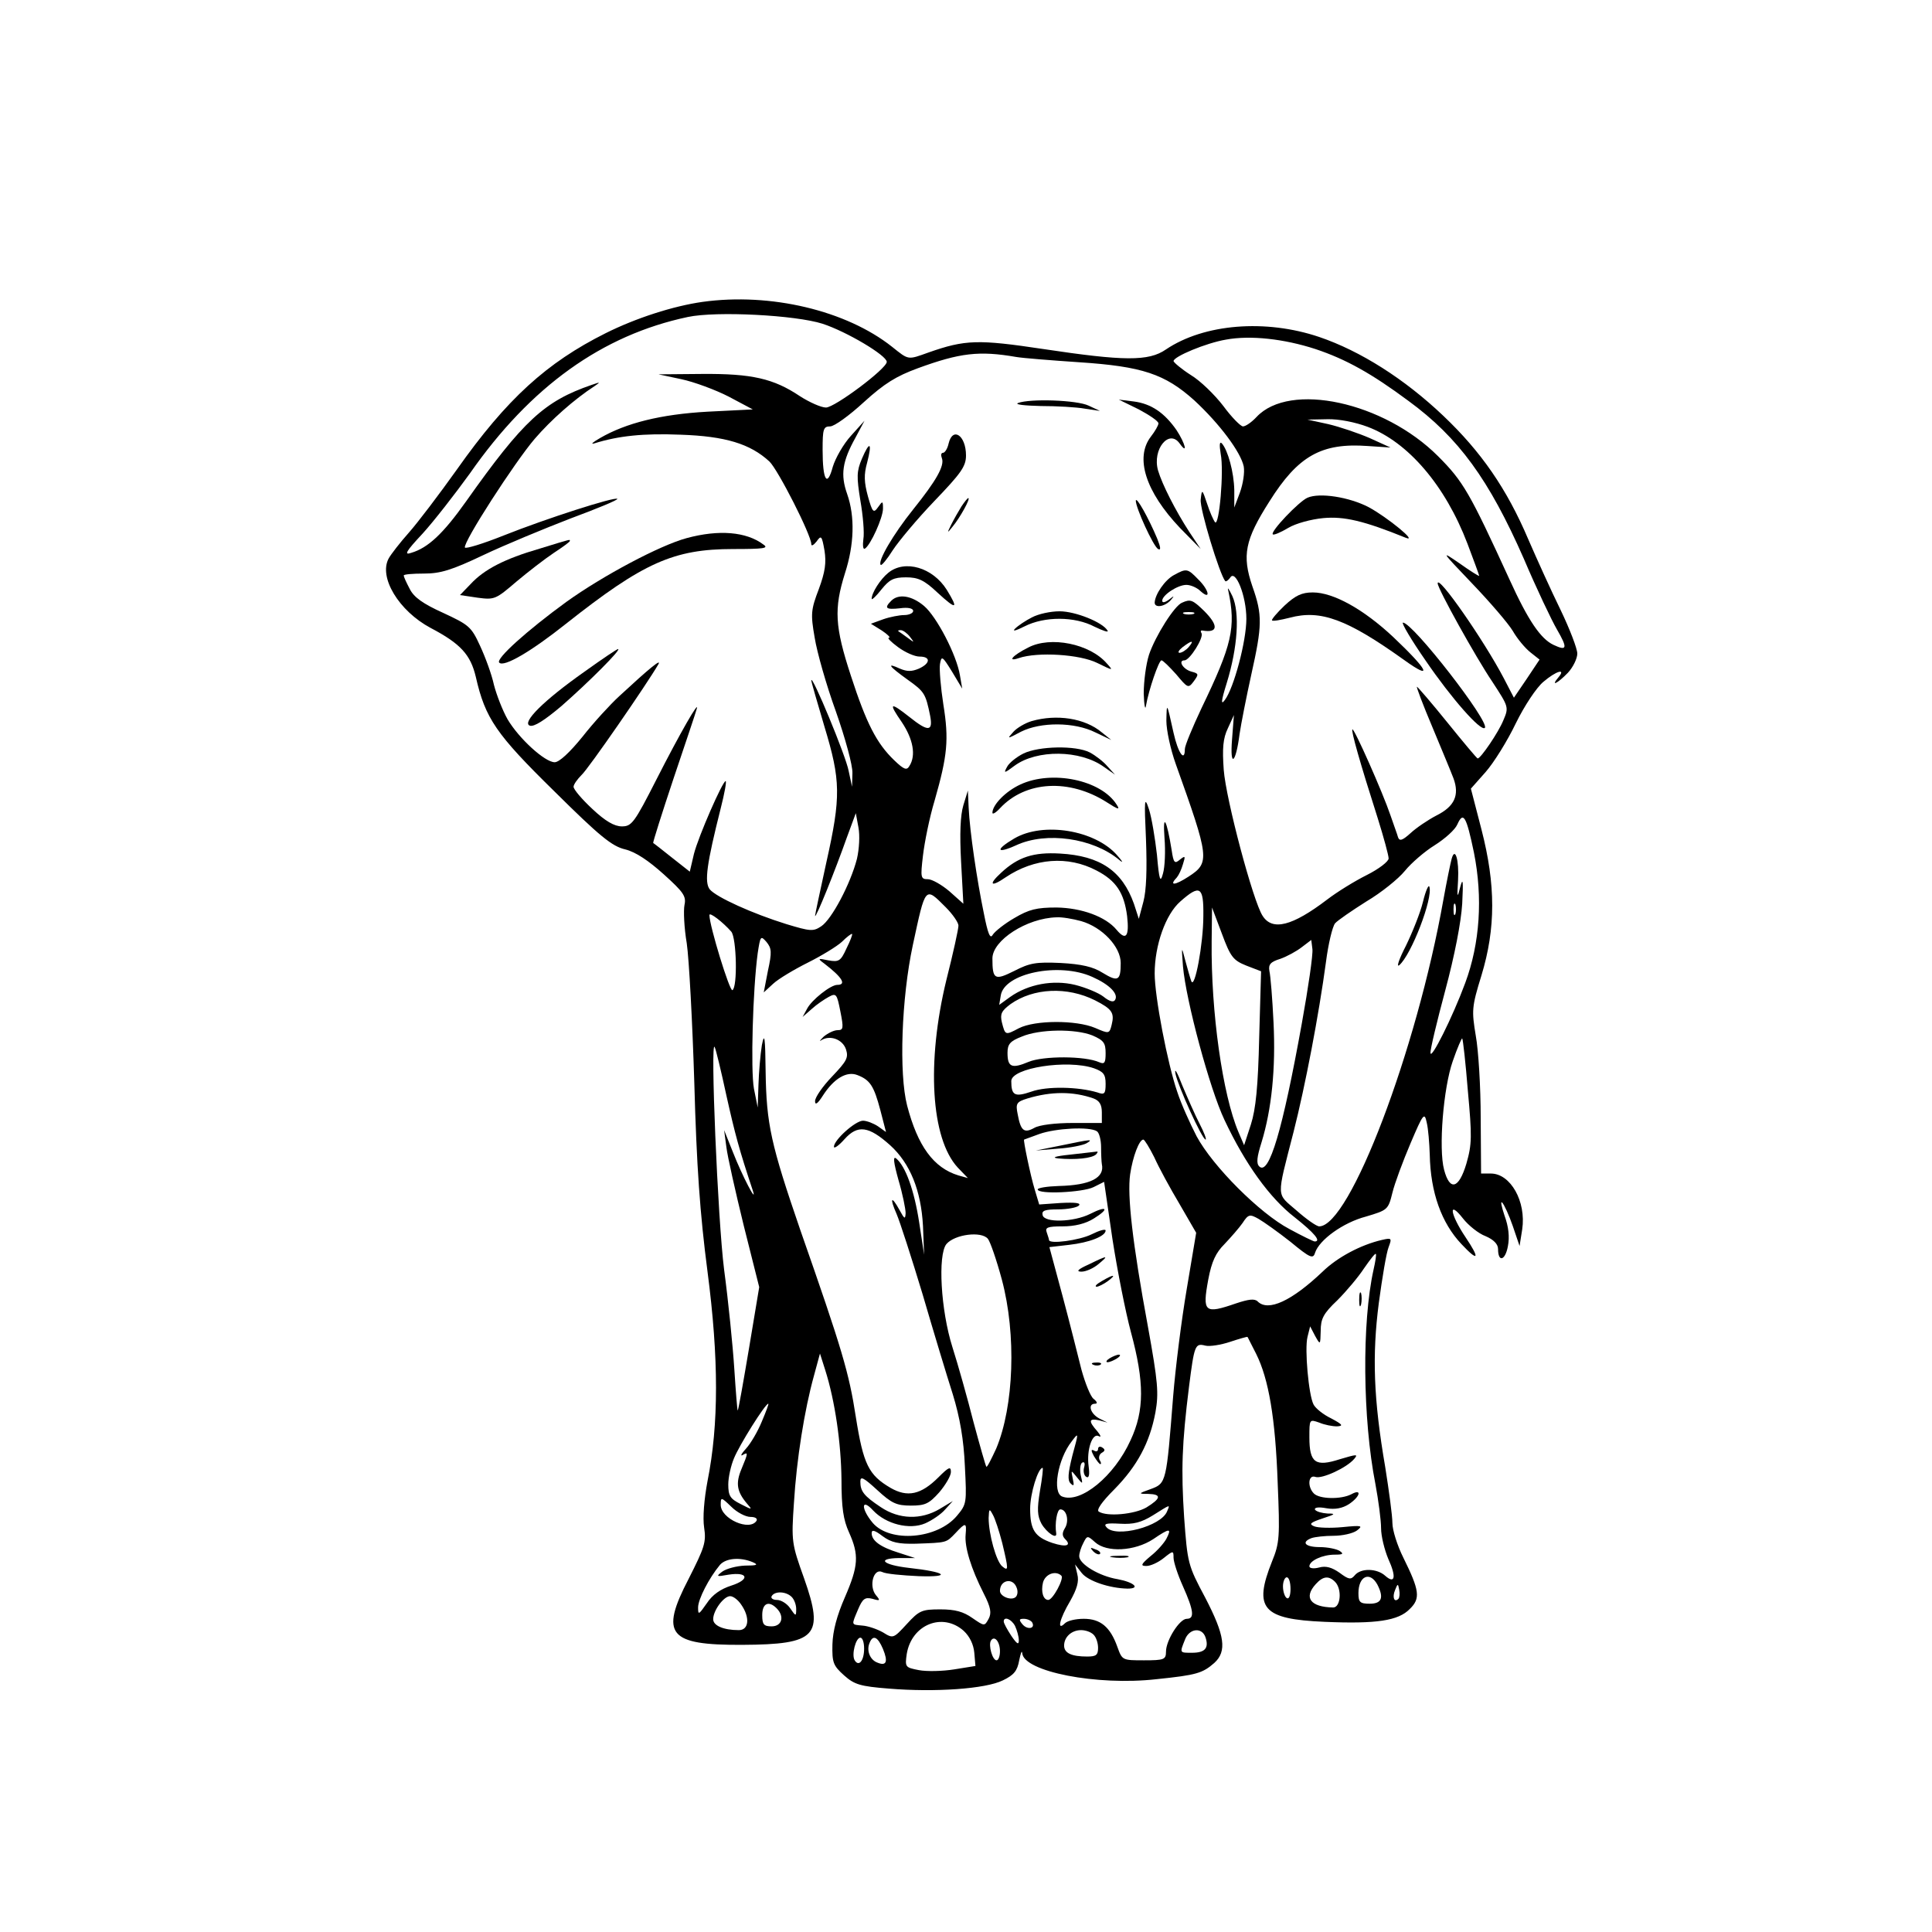 <?xml version="1.0" standalone="no"?>
<!DOCTYPE svg PUBLIC "-//W3C//DTD SVG 20010904//EN"
 "http://www.w3.org/TR/2001/REC-SVG-20010904/DTD/svg10.dtd">
<svg version="1.0" xmlns="http://www.w3.org/2000/svg"
 width="512pt" height="512pt" viewBox="0 0 512 512"
 preserveAspectRatio="xMidYMid meet">
<g transform="translate(0,512) scale(0.1,-0.1)"
fill="#000000" stroke="none">
<path d="M1862 4320 c-78 -11 -177 -43 -257 -83 -156 -78 -262 -174 -394 -361
-47 -66 -104 -141 -127 -167 -24 -27 -48 -58 -54 -69 -27 -50 27 -139 111
-184 80 -42 106 -71 120 -130 25 -110 54 -152 208 -303 120 -119 153 -146 188
-154 28 -7 62 -30 102 -66 52 -47 60 -58 55 -81 -3 -15 -1 -61 6 -102 6 -41
15 -208 20 -370 6 -219 15 -347 35 -500 30 -230 30 -405 0 -555 -9 -48 -13
-97 -9 -123 6 -39 1 -53 -41 -136 -77 -148 -53 -176 142 -175 197 1 218 23
164 176 -33 92 -34 98 -27 200 7 116 28 247 53 337 l16 59 14 -44 c26 -82 42
-194 43 -290 0 -75 5 -107 20 -140 27 -60 25 -89 -11 -172 -21 -48 -32 -89
-33 -125 -1 -48 2 -56 31 -82 27 -24 42 -29 119 -35 121 -10 256 -1 302 22 29
14 38 25 43 53 4 19 7 28 8 19 4 -49 198 -87 356 -69 107 11 122 16 153 43 34
31 28 73 -24 173 -46 86 -47 91 -56 214 -8 124 -6 193 13 345 14 110 16 116
43 109 12 -3 42 2 66 10 24 8 45 14 46 13 1 -1 11 -22 23 -45 33 -66 51 -170
57 -342 6 -143 5 -159 -15 -208 -50 -125 -25 -153 139 -160 138 -6 196 3 226
34 29 28 26 49 -17 136 -16 32 -29 73 -29 92 0 19 -9 85 -19 148 -31 180 -35
296 -17 435 9 67 20 133 26 148 9 24 8 25 -18 19 -56 -13 -118 -46 -157 -84
-81 -77 -144 -107 -172 -79 -8 8 -24 6 -57 -5 -84 -29 -90 -24 -74 63 9 48 20
71 43 94 17 18 39 43 48 56 15 23 19 24 42 11 14 -8 52 -35 85 -61 52 -43 60
-46 65 -29 11 34 74 80 135 96 57 17 59 18 70 63 6 25 28 84 48 131 34 80 37
83 43 55 4 -16 7 -55 8 -85 2 -100 31 -181 84 -237 45 -48 50 -40 11 18 -41
61 -47 101 -7 50 14 -18 41 -40 60 -47 21 -9 33 -21 33 -34 0 -36 19 -31 26 7
5 25 2 52 -9 82 -8 24 -11 39 -6 34 5 -5 18 -33 28 -62 l18 -53 7 44 c11 74
-31 148 -83 148 l-26 0 -1 148 c0 81 -6 179 -13 217 -11 67 -11 76 15 160 38
125 38 240 0 387 l-28 108 39 44 c22 25 58 83 80 129 23 47 55 95 73 110 34
29 61 37 40 12 -22 -26 -2 -16 25 12 14 15 25 38 25 51 0 13 -20 65 -44 115
-25 51 -63 135 -86 188 -57 134 -125 232 -225 327 -103 98 -220 172 -329 209
-142 48 -305 35 -406 -33 -46 -32 -112 -31 -325 1 -173 26 -207 25 -304 -9
-56 -20 -52 -21 -97 15 -121 96 -322 144 -502 119z m318 -58 c64 -21 170 -84
170 -101 0 -18 -138 -121 -161 -121 -13 0 -44 14 -69 30 -70 47 -128 60 -259
59 l-116 -1 61 -13 c33 -7 90 -28 125 -46 l64 -34 -120 -6 c-124 -7 -216 -30
-285 -70 -19 -11 -26 -17 -15 -14 64 20 130 27 229 23 118 -4 184 -24 235 -71
23 -22 111 -195 111 -219 0 -6 6 -3 14 7 12 17 14 16 21 -24 5 -32 2 -56 -15
-102 -21 -55 -22 -66 -11 -129 6 -38 31 -126 56 -195 25 -71 45 -144 44 -164
l-1 -36 -9 42 c-7 39 -98 258 -99 240 0 -4 16 -59 35 -123 43 -142 44 -185 5
-359 -16 -74 -30 -138 -30 -142 1 -10 54 122 84 207 l24 65 7 -38 c4 -21 2
-57 -4 -83 -17 -66 -67 -161 -95 -179 -21 -14 -29 -13 -92 6 -90 28 -185 71
-203 92 -15 19 -8 68 29 215 10 39 16 72 13 72 -8 0 -72 -146 -84 -193 l-11
-47 -47 37 c-25 20 -48 38 -50 39 -1 2 23 78 54 171 31 92 59 175 61 183 10
31 -45 -65 -106 -185 -59 -116 -66 -125 -92 -125 -20 0 -44 14 -78 46 -28 26
-50 52 -50 59 0 6 10 20 21 31 18 16 174 242 204 294 8 15 -23 -10 -104 -85
-24 -22 -68 -70 -97 -107 -34 -42 -62 -68 -74 -68 -26 0 -95 63 -125 114 -13
23 -29 64 -36 91 -6 28 -23 74 -37 104 -23 50 -29 55 -98 87 -53 24 -77 41
-88 63 -9 17 -16 32 -16 36 0 3 24 5 54 5 43 0 73 9 157 49 57 27 161 70 231
97 70 26 126 49 124 52 -7 6 -188 -52 -301 -97 -55 -22 -101 -36 -103 -32 -5
14 132 226 185 288 43 50 105 105 159 140 16 11 15 11 -8 3 -125 -43 -181 -94
-333 -309 -61 -86 -101 -123 -145 -136 -20 -7 -15 3 30 51 30 33 86 105 125
159 161 231 351 367 578 415 76 16 285 5 357 -18z m1306 -67 c81 -27 149 -65
246 -137 134 -98 214 -209 306 -418 34 -80 74 -164 88 -188 29 -50 27 -58 -9
-41 -34 16 -67 64 -117 174 -105 229 -122 259 -189 326 -144 144 -393 198
-481 104 -13 -14 -29 -25 -36 -25 -6 0 -30 24 -52 54 -23 30 -61 67 -86 82
-25 16 -45 33 -46 37 0 12 86 48 139 57 65 12 154 2 237 -25z m-793 -21 c17
-3 93 -9 167 -14 167 -11 227 -31 305 -101 67 -62 123 -137 131 -175 3 -16 -2
-47 -10 -69 l-15 -40 0 46 c-1 48 -17 106 -33 124 -6 6 -7 -4 -3 -28 9 -45 -4
-193 -15 -181 -4 5 -14 27 -21 49 -13 39 -14 40 -17 11 -3 -24 50 -198 65
-216 2 -2 8 2 13 9 14 24 43 -48 43 -109 0 -59 -33 -183 -57 -215 -11 -15 -10
-3 5 45 29 94 35 186 15 230 -9 19 -14 26 -11 15 21 -98 10 -144 -71 -312 -24
-51 -44 -99 -44 -108 0 -36 -18 -11 -30 43 -18 81 -18 82 -19 32 0 -25 11 -76
25 -115 89 -249 91 -261 34 -298 -37 -24 -53 -25 -31 -2 5 6 12 21 16 35 7 22
6 23 -8 12 -14 -12 -17 -9 -22 25 -13 81 -24 101 -19 33 3 -36 1 -78 -4 -95
-7 -26 -10 -19 -16 50 -5 44 -14 98 -21 120 -12 36 -13 29 -8 -80 3 -80 1
-135 -7 -165 l-12 -45 -13 40 c-31 87 -89 127 -196 133 -70 4 -111 -9 -156
-51 -35 -32 -27 -39 12 -12 76 51 165 58 241 18 52 -27 73 -59 81 -121 6 -54
-3 -66 -28 -36 -29 35 -93 58 -159 59 -53 0 -73 -5 -112 -28 -26 -15 -51 -35
-57 -44 -7 -13 -13 2 -24 58 -18 87 -37 215 -40 279 l-2 45 -12 -39 c-8 -27
-10 -75 -6 -150 l6 -111 -37 33 c-20 17 -46 32 -57 32 -19 0 -20 4 -13 63 4
34 17 100 31 146 34 119 38 161 23 254 -7 45 -11 93 -9 107 4 23 6 22 32 -20
l27 -45 -6 35 c-9 55 -62 156 -95 184 -33 28 -68 33 -87 14 -20 -20 -14 -24
23 -20 21 3 35 0 35 -7 0 -6 -11 -11 -24 -11 -12 0 -38 -5 -55 -11 l-33 -12
29 -18 c15 -10 24 -19 19 -19 -6 0 5 -11 24 -25 19 -14 44 -25 57 -25 30 0 29
-18 -2 -32 -19 -8 -31 -8 -50 0 -37 17 -30 7 20 -29 45 -32 48 -37 60 -96 8
-42 -5 -43 -55 -3 -52 41 -56 38 -20 -14 30 -45 38 -88 20 -116 -7 -12 -14
-10 -40 15 -47 45 -74 98 -115 224 -43 131 -45 178 -16 271 25 77 27 151 6
211 -18 51 -13 86 22 149 l24 45 -36 -40 c-20 -22 -41 -59 -48 -82 -15 -56
-27 -36 -27 45 0 55 2 62 20 62 11 0 51 29 89 64 55 50 86 69 143 90 112 41
163 47 261 30z m931 -185 c107 -40 206 -155 265 -310 17 -45 31 -83 31 -85 0
-2 -24 13 -52 33 -51 35 -49 33 33 -53 47 -49 96 -106 108 -126 12 -21 33 -46
47 -57 l24 -19 -34 -51 -34 -50 -27 52 c-53 101 -175 276 -175 251 0 -14 101
-196 145 -261 43 -66 44 -67 29 -102 -13 -32 -60 -101 -68 -101 -2 0 -38 43
-80 95 -42 52 -79 95 -81 95 -2 0 16 -48 41 -107 25 -60 50 -120 56 -136 16
-44 3 -74 -45 -98 -23 -12 -54 -33 -69 -47 -21 -19 -29 -22 -33 -11 -2 8 -12
34 -20 58 -21 62 -97 233 -101 228 -4 -3 20 -88 67 -235 16 -51 29 -99 29
-107 0 -8 -26 -28 -58 -44 -32 -16 -79 -45 -105 -65 -92 -70 -145 -84 -171
-43 -25 38 -97 308 -103 387 -4 57 -2 83 11 110 l16 35 -5 -65 c-6 -76 10 -64
20 15 4 27 18 98 31 157 29 130 30 158 3 234 -28 82 -20 123 45 225 76 121
138 156 261 147 l60 -4 -55 25 c-30 13 -80 30 -110 37 l-55 12 52 1 c31 1 75
-8 107 -20z m-1213 -556 c13 -17 13 -17 -6 -3 -11 8 -22 16 -24 17 -2 2 0 3 6
3 6 0 17 -8 24 -17z m1495 -572 c24 -120 16 -241 -23 -346 -34 -92 -92 -207
-92 -185 -1 8 17 83 39 165 25 93 42 181 45 230 3 60 2 71 -5 45 -8 -32 -9
-30 -6 17 3 55 -8 90 -17 57 -3 -11 -13 -59 -22 -109 -71 -400 -248 -865 -329
-865 -7 0 -34 19 -60 42 -54 47 -54 29 -8 208 31 122 67 310 86 451 6 47 17
93 24 102 7 8 45 34 83 58 39 23 85 60 102 81 17 21 53 52 79 68 27 17 54 41
60 55 16 36 24 22 44 -74z m-717 -168 c0 -74 -23 -197 -32 -173 -3 8 -10 33
-16 55 -10 39 -10 38 -6 -16 8 -91 71 -325 110 -407 55 -117 120 -207 186
-258 53 -42 71 -64 53 -64 -3 0 -34 15 -67 33 -78 41 -203 166 -246 246 -17
33 -41 86 -51 117 -26 75 -60 253 -60 314 0 75 29 157 68 191 52 46 62 40 61
-38z m-683 23 c19 -19 34 -41 34 -49 0 -9 -14 -73 -32 -144 -53 -218 -41 -420
30 -497 l27 -28 -25 7 c-66 20 -108 78 -136 185 -22 85 -15 285 15 425 34 158
32 156 87 101z m1351 -18 c-3 -7 -5 -2 -5 12 0 14 2 19 5 13 2 -7 2 -19 0 -25z
m-554 -137 l39 -15 -5 -175 c-3 -131 -9 -190 -22 -231 l-18 -55 -15 35 c-42
99 -73 318 -71 505 l1 90 26 -69 c23 -62 30 -71 65 -85z m-1365 90 c14 -17 17
-147 3 -155 -7 -5 -61 171 -61 199 0 9 36 -19 58 -44z m927 28 c56 -16 105
-68 105 -111 0 -47 -7 -51 -48 -26 -25 16 -56 23 -111 26 -66 3 -82 0 -123
-21 -52 -26 -58 -23 -58 33 0 48 91 107 170 109 14 1 43 -4 65 -10z m-622 -73
c-15 -33 -20 -36 -48 -31 -28 6 -29 5 -10 -9 47 -36 59 -56 34 -56 -18 0 -68
-40 -80 -63 l-12 -22 24 21 c13 12 34 26 45 32 20 11 22 8 31 -38 9 -45 8 -50
-7 -50 -10 0 -26 -8 -37 -17 -10 -10 -13 -14 -7 -10 23 15 57 3 66 -24 7 -22
2 -31 -37 -72 -25 -26 -45 -55 -45 -65 0 -12 7 -7 21 15 29 45 63 65 91 54 34
-13 44 -29 61 -93 l15 -58 -21 15 c-12 8 -30 15 -40 15 -20 0 -77 -51 -77 -69
0 -6 13 3 28 20 35 39 64 35 121 -16 53 -48 82 -120 87 -214 l3 -76 -13 85
c-13 85 -36 149 -61 170 -9 7 -7 -10 6 -57 11 -37 19 -77 19 -88 -1 -17 -3
-16 -16 8 -22 40 -27 33 -8 -10 9 -21 40 -117 69 -213 28 -96 64 -215 80 -265
19 -62 29 -121 32 -190 5 -98 5 -101 -21 -132 -52 -62 -177 -72 -223 -19 -32
38 -31 68 1 33 34 -36 96 -52 138 -34 18 8 42 24 53 37 l20 22 -35 -21 c-49
-29 -107 -28 -156 5 -45 30 -54 42 -54 68 0 15 9 10 45 -23 38 -35 51 -41 89
-41 38 0 48 5 75 35 17 20 31 44 31 54 0 16 -6 13 -33 -14 -46 -46 -82 -54
-127 -28 -58 34 -72 62 -92 188 -18 117 -36 178 -147 495 -78 227 -90 281 -92
420 -1 91 -3 106 -10 70 -4 -25 -8 -72 -9 -105 l-2 -60 -10 50 c-9 49 -3 263
10 359 7 46 8 47 23 30 14 -17 15 -27 4 -77 l-11 -57 25 23 c14 13 56 38 92
56 36 18 77 43 90 55 13 13 25 22 27 21 2 -1 -5 -19 -15 -39z m1207 -198 c-51
-283 -87 -405 -113 -379 -8 8 -6 25 6 63 27 88 38 196 32 318 -3 63 -8 125
-11 137 -3 17 3 24 29 32 17 6 43 20 57 31 l25 19 3 -24 c2 -14 -11 -103 -28
-197z m-555 123 c45 -20 70 -45 60 -61 -4 -7 -15 -4 -31 9 -13 10 -47 24 -75
31 -58 14 -124 2 -172 -32 l-29 -21 4 24 c8 60 155 90 243 50z m7 -62 c45 -23
52 -33 44 -65 -6 -24 -7 -24 -44 -8 -50 21 -159 21 -202 -1 -36 -19 -36 -19
-45 16 -5 22 -1 30 23 48 61 43 150 47 224 10z m-7 -93 c30 -13 35 -20 35 -47
0 -26 -3 -30 -17 -24 -38 17 -148 17 -187 1 -45 -19 -56 -14 -56 24 0 23 7 31
38 43 47 20 142 21 187 3z m995 -147 c11 -120 11 -141 -4 -193 -20 -67 -44
-73 -59 -16 -15 56 -2 217 23 288 12 35 24 62 25 60 2 -2 9 -64 15 -139z
m-1965 -12 c23 -103 34 -144 70 -252 13 -40 -29 41 -52 100 l-24 60 6 -45 c3
-25 24 -118 46 -208 l41 -163 -27 -162 c-15 -89 -28 -163 -30 -165 -1 -1 -5
48 -9 110 -4 62 -16 181 -27 263 -17 133 -37 617 -25 590 3 -5 17 -63 31 -128z
m974 72 c25 -9 31 -16 31 -41 0 -27 -3 -30 -22 -23 -50 15 -134 17 -175 2 -44
-15 -53 -10 -53 28 0 35 149 58 219 34z m-1 -80 c16 -6 22 -17 22 -37 l0 -28
-77 0 c-46 0 -88 -5 -102 -13 -27 -15 -36 -8 -44 36 -6 29 -3 33 26 42 63 19
121 19 175 0z m9 -87 c6 -4 11 -23 11 -42 0 -19 1 -39 2 -45 8 -36 -30 -56
-114 -58 -31 -1 -56 -5 -56 -9 0 -14 120 -8 148 6 l28 14 22 -151 c13 -84 35
-195 49 -247 36 -133 36 -208 -1 -287 -43 -95 -132 -168 -181 -149 -27 10 -12
99 25 146 19 25 19 25 2 -37 -12 -48 -13 -66 -5 -74 9 -9 10 -6 6 12 -5 24 -5
24 11 4 16 -20 16 -19 10 6 -3 15 -1 30 4 33 6 3 8 -2 5 -13 -3 -10 0 -22 6
-25 7 -4 9 6 6 28 -6 44 10 90 27 80 7 -4 5 2 -4 13 -24 27 -23 35 5 29 l22
-6 -22 11 c-24 13 -31 39 -11 39 7 0 6 5 -4 13 -8 6 -22 41 -32 77 -9 36 -31
124 -50 195 l-35 130 52 6 c54 6 97 23 97 38 0 5 -17 0 -37 -10 -32 -16 -113
-27 -113 -15 0 2 -3 11 -6 20 -5 13 2 16 42 16 32 0 61 7 83 21 42 26 35 35
-10 12 -44 -22 -122 -24 -126 -3 -3 12 7 15 41 15 25 0 50 5 55 10 7 7 -9 9
-48 7 l-57 -4 -12 40 c-11 36 -31 132 -28 132 0 0 19 7 41 15 43 15 132 20
152 7z m152 -69 c12 -27 42 -82 67 -124 l44 -76 -25 -149 c-14 -82 -30 -210
-36 -284 -18 -228 -18 -231 -59 -246 -34 -12 -34 -13 -7 -13 36 -1 34 -12 -5
-36 -31 -18 -104 -25 -126 -11 -7 4 7 25 41 59 61 62 94 124 109 204 9 51 7
79 -20 228 -41 222 -55 347 -47 403 7 47 24 92 35 92 3 0 16 -21 29 -47z
m-441 -216 c6 -7 23 -56 37 -108 39 -146 32 -336 -15 -448 -13 -28 -24 -50
-26 -48 -2 2 -17 55 -34 118 -16 63 -41 152 -56 199 -31 98 -39 244 -16 273
22 26 93 35 110 14z m1022 -82 c-31 -139 -29 -395 5 -568 8 -43 15 -96 15
-117 0 -21 9 -57 19 -81 22 -48 18 -68 -8 -45 -22 20 -65 21 -81 1 -10 -12
-16 -11 -40 7 -20 14 -36 19 -54 14 -15 -4 -26 -2 -26 3 0 15 35 31 67 31 22
0 25 2 13 10 -8 5 -32 10 -52 10 -39 0 -51 13 -22 24 9 3 35 6 58 6 23 0 51 6
62 14 17 13 13 14 -38 9 -31 -3 -65 -2 -75 2 -15 6 -11 10 22 21 34 11 36 13
13 13 -15 1 -29 5 -33 10 -3 6 9 8 30 4 23 -4 43 0 60 11 30 20 35 42 6 26
-27 -14 -84 -13 -99 2 -18 18 -15 51 4 44 17 -6 83 24 103 48 11 13 6 12 -38
-1 -65 -21 -81 -10 -81 58 0 48 0 48 26 39 14 -6 35 -10 47 -10 18 1 15 5 -15
21 -21 10 -42 27 -47 37 -13 25 -24 147 -16 179 l7 28 13 -25 c14 -25 14 -25
15 13 0 32 7 46 44 81 24 24 56 62 71 85 16 23 29 40 31 38 2 -1 -1 -20 -6
-42z m-1621 -402 c-11 -27 -30 -59 -42 -72 -12 -13 -16 -21 -9 -17 15 9 15 6
-3 -37 -16 -38 -12 -60 14 -91 16 -18 15 -18 -16 -2 -28 14 -33 22 -33 52 0
19 7 50 15 69 14 35 83 145 91 145 2 0 -6 -21 -17 -47z m737 -184 c-8 -49 -7
-66 4 -87 14 -24 42 -43 39 -25 -4 25 2 63 11 63 17 0 24 -31 12 -50 -8 -13
-7 -21 1 -29 17 -17 3 -22 -34 -10 -47 16 -59 35 -59 91 0 40 21 108 33 108 2
0 -1 -27 -7 -61z m-767 -69 c12 0 19 -4 16 -10 -18 -29 -95 5 -95 42 0 21 1
21 28 -5 15 -15 38 -27 51 -27z m1104 15 c-15 -40 -137 -72 -161 -42 -8 9 0
11 36 9 36 -2 56 3 87 22 48 30 46 30 38 11z m-437 -84 c17 -71 17 -76 0 -62
-16 13 -36 86 -36 128 1 25 2 26 11 9 6 -10 17 -44 25 -75z m-97 22 c-3 -33
14 -89 48 -156 19 -37 21 -52 13 -67 -11 -20 -11 -20 -43 2 -24 17 -46 23 -85
23 -49 0 -56 -3 -89 -39 -35 -38 -36 -39 -63 -22 -16 9 -40 17 -54 18 -31 3
-30 0 -12 43 12 28 18 33 38 28 20 -6 22 -5 9 10 -19 24 -6 72 17 61 9 -5 53
-9 97 -11 89 -3 73 11 -27 22 -69 8 -86 25 -26 26 l43 0 -43 14 c-49 15 -72
32 -72 52 0 10 8 8 29 -8 23 -17 42 -21 88 -20 83 3 80 2 105 28 27 29 30 29
27 -4z m532 -11 c-6 -11 -24 -32 -42 -46 -26 -22 -27 -26 -11 -26 11 0 31 9
46 21 25 20 26 20 26 1 0 -11 11 -45 25 -76 29 -65 31 -86 10 -86 -19 0 -55
-57 -55 -87 0 -21 -5 -23 -58 -23 -58 0 -58 0 -71 36 -19 53 -45 74 -89 74
-21 0 -43 -5 -50 -12 -22 -22 -14 12 14 59 18 32 24 52 19 71 l-6 26 18 -23
c17 -21 73 -40 121 -41 36 0 17 17 -26 25 -49 8 -102 40 -102 61 0 8 5 24 11
35 10 20 11 20 31 2 31 -28 105 -24 154 8 44 30 50 30 35 1z m-1096 -62 c16
-7 11 -9 -21 -9 -22 -1 -49 -8 -60 -16 -17 -13 -16 -14 17 -8 52 8 57 -13 7
-29 -28 -9 -50 -24 -65 -47 -21 -30 -23 -32 -23 -11 0 22 29 78 58 113 16 18
54 21 87 7z m818 -36 c7 -8 -23 -64 -35 -64 -13 0 -20 21 -14 46 6 23 34 33
49 18z m607 -35 c0 -17 -4 -28 -10 -24 -5 3 -10 17 -10 31 0 13 5 24 10 24 6
0 10 -14 10 -31z m118 19 c19 -19 15 -68 -5 -68 -60 1 -79 26 -46 62 19 21 34
23 51 6z m112 -7 c18 -35 12 -51 -20 -51 -26 0 -30 4 -30 28 0 45 30 59 50 23z
m-956 -8 c4 -9 3 -20 -2 -25 -11 -11 -42 1 -42 16 0 29 34 36 44 9z m1012 -30
c-11 -11 -17 4 -9 23 7 18 8 18 11 1 2 -10 1 -21 -2 -24z m-1608 5 c7 -7 12
-21 12 -32 0 -20 -1 -20 -16 2 -8 12 -24 22 -35 22 -11 0 -17 5 -14 10 8 14
38 13 53 -2z m-134 -20 c24 -34 21 -68 -6 -68 -41 0 -68 12 -68 29 0 23 28 61
45 61 8 0 21 -10 29 -22z m94 -10 c22 -22 14 -48 -13 -48 -21 0 -25 5 -25 30
0 31 17 39 38 18z m632 -47 c5 -11 10 -28 10 -38 0 -13 -5 -10 -20 12 -11 17
-20 33 -20 38 0 14 20 7 30 -12z m45 10 c10 -17 -12 -21 -25 -6 -10 12 -10 15
3 15 9 0 18 -4 22 -9z m-181 -23 c16 -15 26 -36 28 -58 l3 -35 -56 -9 c-31 -5
-73 -6 -94 -2 -36 7 -37 8 -32 43 13 78 95 111 151 61z m344 -10 c7 -7 12 -22
12 -35 0 -19 -5 -23 -29 -23 -41 0 -61 9 -61 29 0 23 20 41 45 41 12 0 26 -5
33 -12z m297 -8 c9 -28 -2 -40 -36 -40 -33 0 -33 -1 -19 34 11 31 46 35 55 6z
m-905 -29 c0 -32 -14 -49 -25 -31 -9 15 3 60 15 60 6 0 10 -13 10 -29z m50 -1
c14 -34 9 -46 -15 -36 -19 7 -29 31 -21 51 9 24 22 18 36 -15z m310 -6 c0 -13
-4 -24 -9 -24 -11 0 -22 40 -15 52 9 15 24 -2 24 -28z"/>
<path d="M1820 3694 c-71 -19 -223 -100 -319 -169 -103 -75 -188 -151 -178
-161 12 -13 84 29 177 103 205 162 285 198 443 198 82 0 95 2 80 12 -45 34
-118 40 -203 17z"/>
<path d="M1430 3666 c-93 -27 -147 -55 -183 -94 l-28 -29 47 -7 c45 -6 48 -4
103 43 31 26 75 60 99 76 23 15 42 29 42 31 0 5 8 7 -80 -20z"/>
<path d="M1549 3340 c-108 -76 -167 -135 -145 -143 11 -4 39 14 84 52 72 63
160 151 150 151 -3 0 -43 -27 -89 -60z"/>
<path d="M2698 4052 c-10 -4 17 -7 60 -8 42 0 95 -3 117 -7 l40 -6 -30 14
c-31 15 -156 19 -187 7z"/>
<path d="M3018 4035 c28 -15 52 -31 52 -37 0 -5 -9 -21 -20 -35 -43 -56 -14
-146 77 -242 l55 -56 -30 45 c-37 57 -72 126 -83 163 -16 56 29 111 57 72 23
-32 15 0 -8 35 -32 46 -67 70 -113 76 l-40 5 53 -26z"/>
<path d="M2514 3945 c-3 -14 -10 -25 -15 -25 -5 0 -6 -6 -3 -14 8 -20 -15 -60
-76 -136 -53 -66 -95 -138 -86 -147 2 -3 17 15 32 39 15 23 64 82 110 130 71
74 84 92 84 121 0 53 -35 77 -46 32z"/>
<path d="M2284 3904 c-14 -33 -14 -48 -4 -110 7 -40 11 -86 8 -103 -2 -16 -1
-28 4 -25 15 9 48 82 48 106 0 21 -1 21 -13 4 -12 -17 -15 -14 -27 29 -10 37
-11 57 -2 89 14 54 7 59 -14 10z"/>
<path d="M2548 3778 c-8 -13 -20 -34 -27 -48 -12 -24 -11 -24 4 -5 19 23 48
75 41 75 -2 0 -10 -10 -18 -22z"/>
<path d="M3010 3793 c0 -19 46 -120 59 -128 8 -4 7 4 -2 27 -23 55 -56 114
-57 101z"/>
<path d="M2354 3602 c-21 -17 -44 -53 -44 -69 0 -4 12 7 26 25 21 26 32 32 65
32 32 0 48 -7 84 -41 50 -46 56 -44 24 8 -37 59 -111 81 -155 45z"/>
<path d="M3111 3596 c-24 -13 -50 -51 -51 -73 0 -15 27 -11 43 7 10 12 9 12
-5 1 -11 -8 -18 -9 -18 -3 0 15 41 42 64 42 11 0 28 -7 38 -17 28 -25 22 4 -7
32 -28 29 -31 29 -64 11z"/>
<path d="M3133 3523 c-20 -7 -71 -88 -88 -138 -8 -25 -14 -71 -14 -103 1 -31
4 -46 6 -32 7 41 34 120 41 120 4 0 21 -17 39 -37 31 -37 32 -38 47 -18 13 18
13 20 -6 25 -23 6 -37 30 -19 30 14 0 52 61 45 72 -3 5 -2 8 3 7 41 -7 43 13
4 52 -30 29 -36 32 -58 22z m30 -30 c-7 -2 -19 -2 -25 0 -7 3 -2 5 12 5 14 0
19 -2 13 -5z m-13 -88 c-7 -8 -18 -15 -24 -15 -6 0 -2 7 8 15 25 19 32 19 16
0z"/>
<path d="M2735 3484 c-16 -8 -37 -22 -45 -30 -8 -8 1 -6 25 6 53 27 133 27
186 -1 23 -11 38 -16 34 -10 -13 22 -85 51 -127 51 -24 0 -56 -7 -73 -16z"/>
<path d="M2725 3404 c-42 -21 -57 -39 -25 -28 50 17 162 10 208 -13 43 -21 43
-21 25 -1 -45 52 -149 73 -208 42z"/>
<path d="M2734 3209 c-17 -5 -39 -18 -48 -28 -18 -20 -18 -20 20 0 52 26 141
26 197 -2 l42 -20 -25 20 c-45 38 -120 49 -186 30z"/>
<path d="M2712 3123 c-18 -9 -38 -25 -43 -35 -10 -18 -8 -18 20 3 59 43 173
42 236 -3 l30 -21 -20 22 c-11 13 -32 29 -47 37 -37 19 -135 17 -176 -3z"/>
<path d="M2704 3041 c-39 -18 -74 -54 -74 -75 0 -5 9 0 20 12 68 73 184 79
283 16 31 -20 36 -21 26 -6 -41 65 -171 92 -255 53z"/>
<path d="M2688 2898 c-51 -30 -48 -42 5 -18 80 37 203 19 272 -38 13 -11 11
-6 -5 12 -58 66 -195 89 -272 44z"/>
<path d="M3465 3801 c-23 -10 -99 -90 -92 -97 2 -3 21 5 41 17 20 12 61 23 93
26 55 5 107 -7 218 -52 35 -14 -48 54 -98 81 -52 27 -130 39 -162 25z"/>
<path d="M3404 3515 c-20 -19 -35 -37 -33 -39 2 -3 23 1 47 7 82 22 152 -4
303 -112 78 -56 65 -28 -29 61 -78 73 -158 118 -213 118 -29 0 -46 -8 -75 -35z"/>
<path d="M3779 3368 c67 -98 145 -187 156 -177 14 15 -191 279 -217 279 -5 0
22 -46 61 -102z"/>
<path d="M3771 2730 c-7 -29 -28 -81 -45 -116 -18 -35 -26 -58 -18 -52 32 27
90 178 80 208 -2 7 -10 -11 -17 -40z"/>
<path d="M3115 2275 c7 -34 71 -175 80 -175 3 0 -4 19 -16 42 -12 23 -32 69
-46 102 -13 34 -21 48 -18 31z"/>
<path d="M2810 2084 l-65 -13 59 5 c32 2 66 9 75 14 20 12 13 11 -69 -6z"/>
<path d="M2835 2060 c-39 -4 -50 -8 -30 -10 44 -4 89 0 100 11 5 6 5 8 0 7 -6
-1 -37 -4 -70 -8z"/>
<path d="M2885 1769 c-29 -13 -34 -19 -19 -19 12 0 32 9 45 20 29 24 25 24
-26 -1z"/>
<path d="M2920 1725 c-14 -8 -20 -14 -14 -15 5 0 19 7 30 15 24 18 16 19 -16
0z"/>
<path d="M2940 1520 c-8 -5 -10 -10 -5 -10 6 0 17 5 25 10 8 5 11 10 5 10 -5
0 -17 -5 -25 -10z"/>
<path d="M2898 1503 c7 -3 16 -2 19 1 4 3 -2 6 -13 5 -11 0 -14 -3 -6 -6z"/>
<path d="M2910 1280 c0 -6 -5 -8 -11 -4 -8 4 -8 0 0 -15 7 -11 14 -21 17 -21
3 0 2 5 -2 11 -3 6 -1 15 6 19 9 5 9 9 1 14 -6 4 -11 2 -11 -4z"/>
<path d="M3602 1675 c0 -16 2 -22 5 -12 2 9 2 23 0 30 -3 6 -5 -1 -5 -18z"/>
<path d="M2897 1009 c7 -7 15 -10 18 -7 3 3 -2 9 -12 12 -14 6 -15 5 -6 -5z"/>
<path d="M2948 993 c12 -2 30 -2 40 0 9 3 -1 5 -23 4 -22 0 -30 -2 -17 -4z"/>
</g>
</svg>